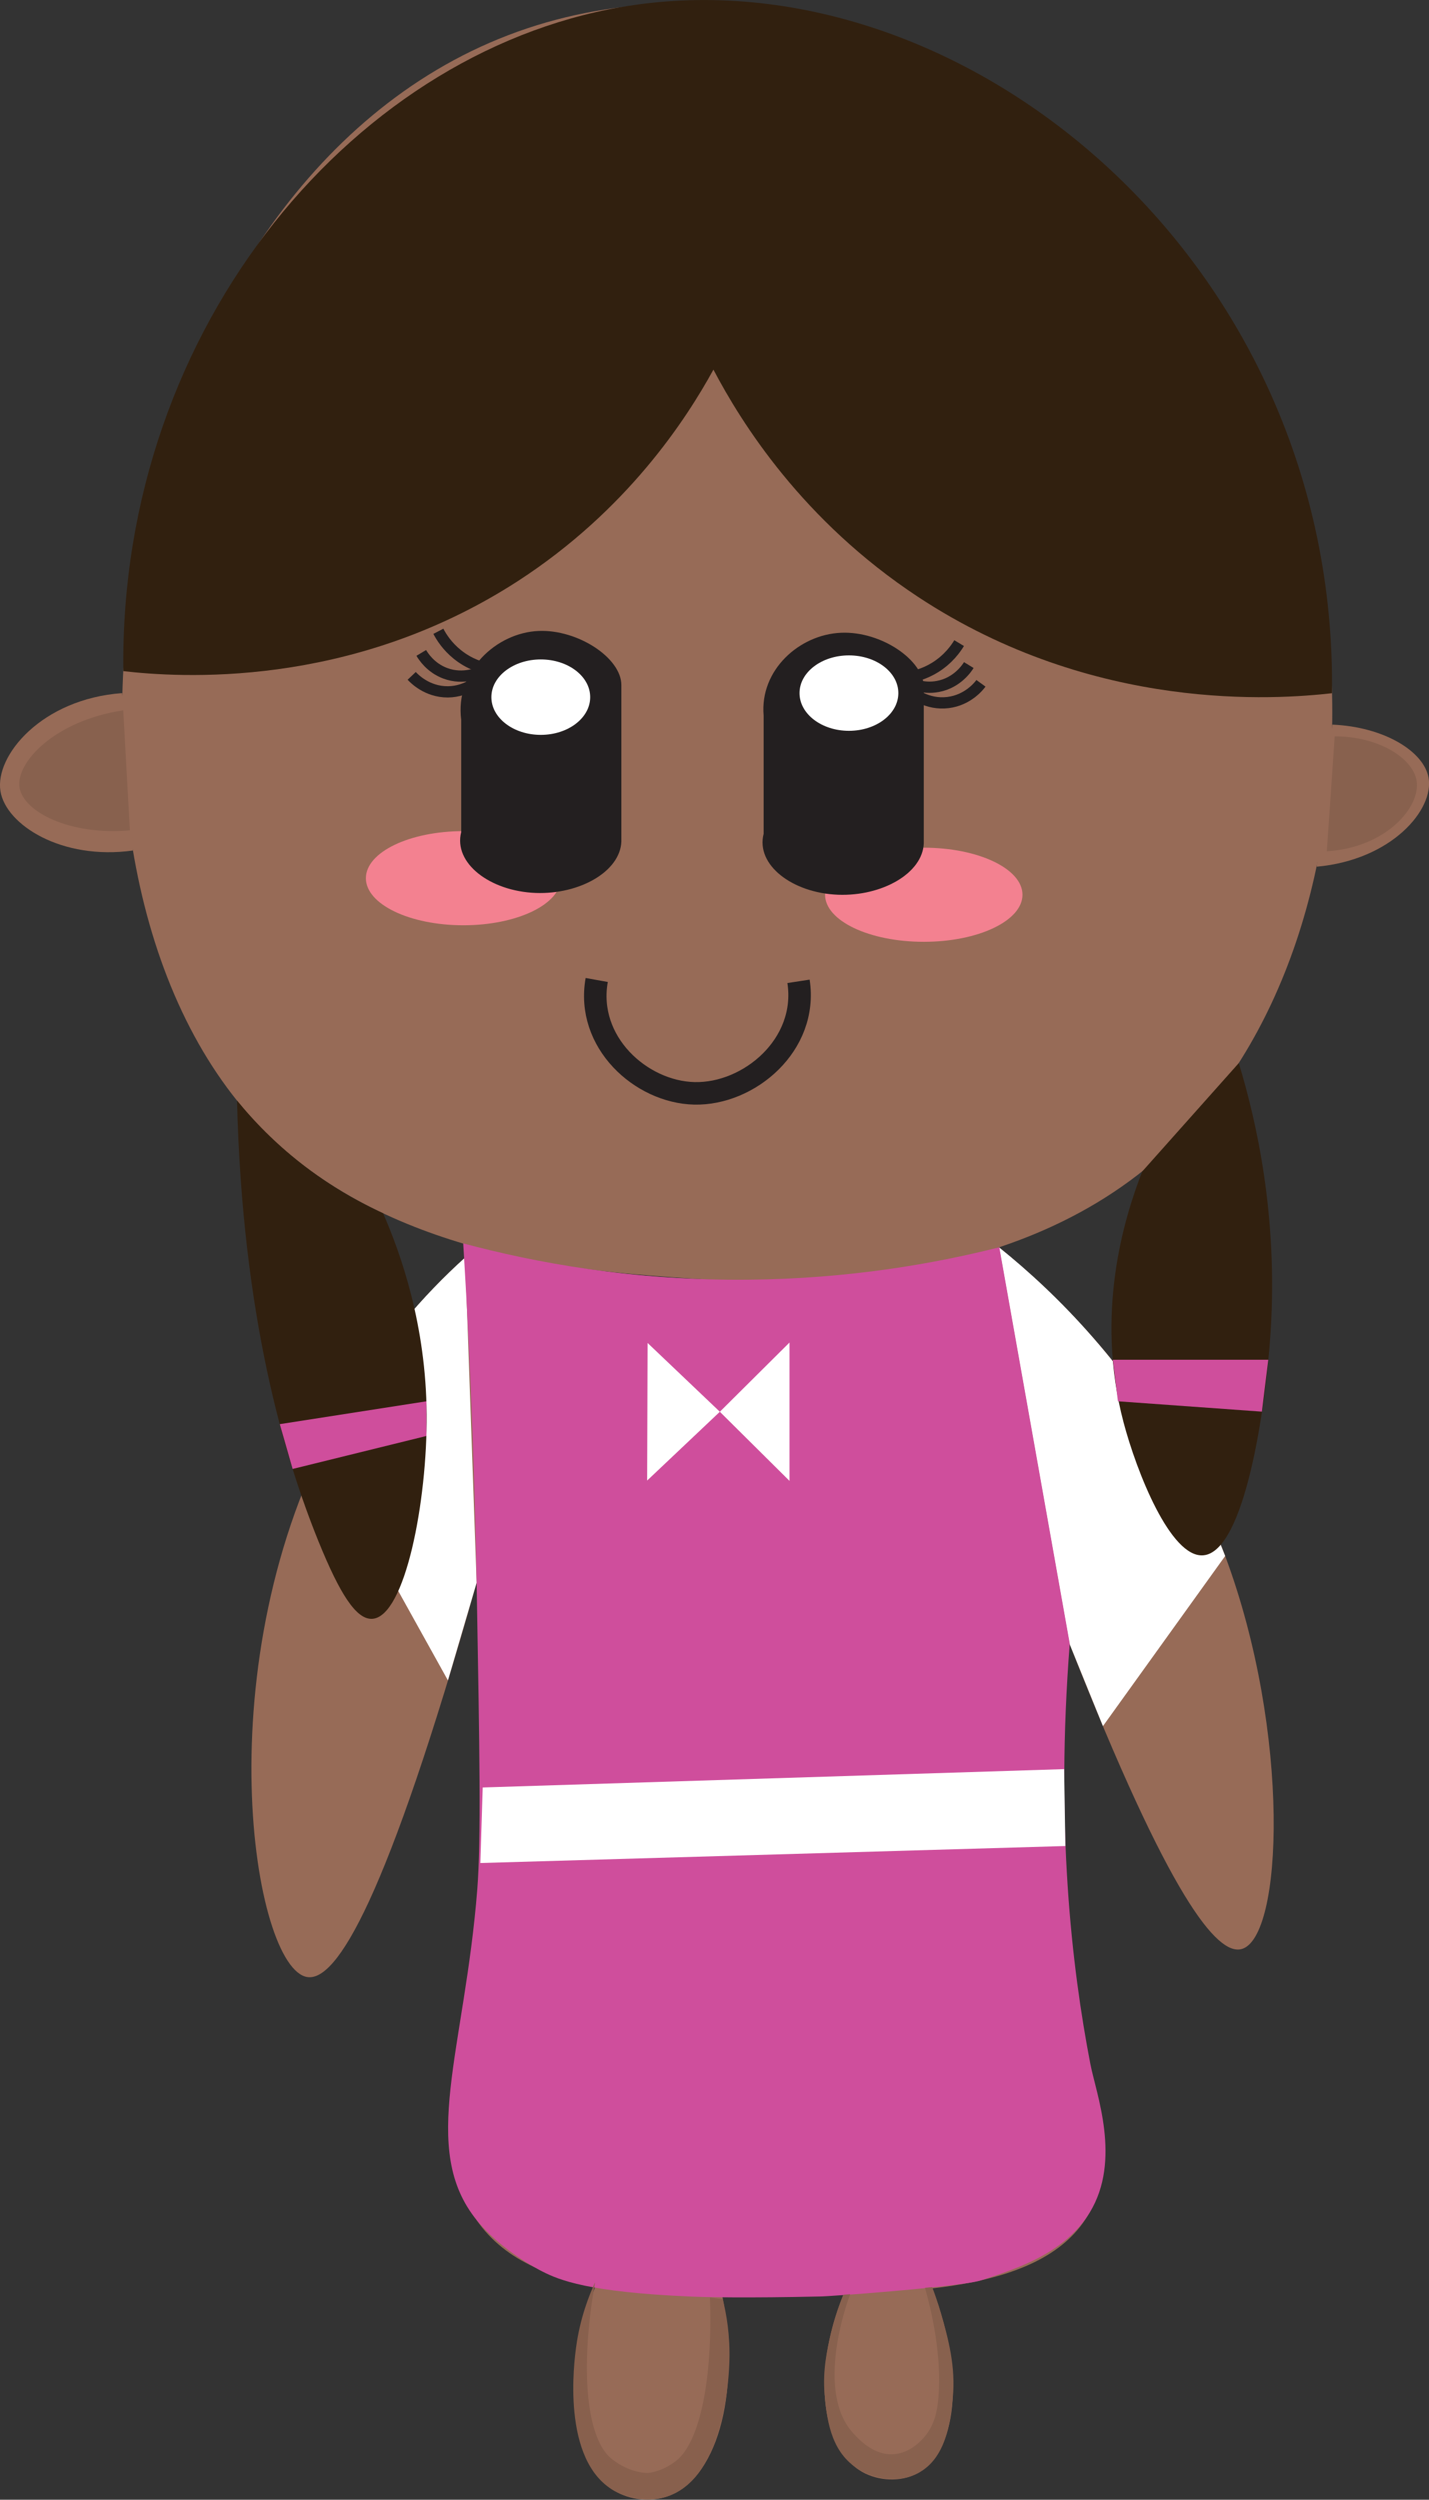 <?xml version="1.0" encoding="UTF-8"?><svg id="Layer_2" xmlns="http://www.w3.org/2000/svg" width="126.97" height="222.02" viewBox="0 0 126.97 222.02"><rect x="0" y="0" width="126.97" height="222.02" fill="#333333" stroke="none"/><defs><style>.cls-1{stroke-width:2px;}.cls-1,.cls-2{stroke:#231f20;stroke-miterlimit:10;}.cls-1,.cls-3{fill:#976b57;}.cls-2{fill:none;}.cls-4{fill:#88604d;}.cls-4,.cls-5,.cls-6,.cls-7,.cls-8,.cls-3,.cls-9,.cls-10{stroke-width:0px;}.cls-5{fill:#88614e;}.cls-6{fill:#231f20;}.cls-7{fill:#cf4e9c;}.cls-8{fill:#31200f;}.cls-9{fill:#f38190;}.cls-10{fill:#fff;}</style></defs><g id="Layer_1-2"><path class="cls-3" d="m45.14,3.13c18-6.91,38.77-.29,51.82,10.71,26.74,22.53,28.01,69.21,6.22,88.77-14.44,12.96-36.06,11.37-43.57,10.82-7.92-.58-25.41-1.87-36.48-13.32C.62,76.83,9.68,16.74,45.14,3.13Z"/><path class="cls-3" d="m10.85,61.56C3.71,62.08-.47,67.11.04,70.27c.48,2.98,5.43,6.16,11.78,5.27"/><path class="cls-3" d="m118.38,64.36c4.54.19,8.12,2.34,8.55,4.71.51,2.83-3.26,7.3-9.94,7.91"/><path class="cls-8" d="m10.96,59.61c4.76.54,20.09,1.68,35.04-7.99,9.7-6.28,14.95-14.34,17.39-18.79,2.46,4.68,7.88,13.4,18.19,20.19,15.68,10.33,31.89,9.1,36.77,8.55C118.83,23.26,85.93-3.8,56.39.44,31.91,3.94,10.57,28.84,10.96,59.61Z"/><path class="cls-3" d="m42.35,110.79c-3.05,2.63-8.19,7.61-12.37,15.17-11.96,21.62-7.48,48.95-2.66,49.64,2.6.37,7.03-6.77,15.03-35.03,1.23,17.2.22,30.69-1.03,40.17-.93,7.02-2.02,12.07,1.06,16.49,2.56,3.67,6.89,5.3,12.21,6.02,4.29.58,9.22.56,14.38.54,11.42-.04,23.86-.08,27.83-7.27,2.34-4.23.26-8.27-1.42-16.13-1.66-7.78-2.91-19.28-.35-34.39,8.96,22.78,13.13,27.62,15.25,27.12,3.74-.88,4.43-19.25-1.42-34.92-5.09-13.63-14.1-22.52-20.09-27.41-6.59,1.66-15.61,3.19-26.33,2.83-7.88-.26-14.68-1.47-20.09-2.83Z"/><path class="cls-3" d="m52.93,202.98c3.75.29,7.5.59,11.24.88,1.72,9.26-.68,16.38-4.83,17.85-1.55.55-3.37.33-4.73-.47-3.83-2.26-4.89-9.67-1.68-18.26Z"/><path class="cls-3" d="m74.94,203.79l7.89-.55c3.09,7.98,2.04,14.61-1.3,16.43-1.51.82-3.5.68-4.92-.12-3.43-1.93-4.65-8.35-1.67-15.76Z"/><path class="cls-10" d="m41.33,111.69c.34,9.63.68,19.25,1.02,28.88l-2.55,8.68-11.32-20.37c1.58-3.29,3.87-7.25,7.21-11.29,1.92-2.33,3.84-4.28,5.64-5.9Z"/><path class="cls-10" d="m88.77,110.79c2.09,11.74,4.17,23.47,6.26,35.21l2.97,7.31,10.86-15.11c-2.09-5.33-5.65-12.43-11.78-19.44-2.82-3.23-5.68-5.86-8.31-7.97Z"/><path class="cls-8" d="m21.06,97.75c.47,19.2,4.22,31.71,7.25,39.18,1.86,4.57,3.33,6.95,4.78,6.85,2.91-.21,4.88-10.43,4.82-18.17-.06-7.89-2.25-14.14-3.87-17.85-1.75-.8-3.76-1.88-5.85-3.36-3.19-2.25-5.51-4.67-7.13-6.65Z"/><polygon class="cls-7" points="24.86 126.49 37.89 124.46 37.89 127.54 26 130.47 24.86 126.49"/><path class="cls-8" d="m110.07,94.42c1.56,5.14,3.48,13.53,2.83,23.84-.43,6.78-2.3,19.56-5.98,19.88-2.91.25-5.93-7.42-7.09-11.81-2.55-9.65.03-18.11,1.66-22.28"/><polygon class="cls-7" points="98.88 120.77 112.69 120.77 112.12 125.38 99.33 124.46 98.88 120.77"/><path class="cls-7" d="m41.16,110.45c.74,12.04,1.05,22.27,1.19,30.12.27,15.21.4,22.81.06,27.21-1.12,14.3-5.22,23.09-.02,29.45,2.14,2.62,5.38,4.31,5.78,4.51,1.53.78,4.11,1.84,13.09,2.23,1.48.07,5.21.14,11.55,0,.27,0,1.07-.05,2.15-.13.35-.02.73-.05,1.13-.08,3.89-.3,9.89-.83,11.1-1.23,3.22-1.05,7.43-2.42,9.63-6.01,2.86-4.67.56-10.6.06-13.21-1.67-8.66-3.1-21.1-1.83-37.32-2.09-11.74-4.17-23.47-6.26-35.21-5.77,1.46-13.36,2.8-22.28,2.88-10.36.1-19.03-1.53-25.33-3.22Z"/><path class="cls-10" d="m57.54,119.27c-.01,4.08-.03,8.15-.04,12.23,2.15-2.04,4.31-4.08,6.46-6.11,2.06,2.05,4.12,4.09,6.19,6.14v-12.29l-6.19,6.15c-2.14-2.04-4.28-4.08-6.42-6.11Z"/><path class="cls-10" d="m42.89,158.76c17.22-.54,34.44-1.09,51.66-1.63.04,2.28.07,4.55.11,6.83-17.33.5-34.65,1.01-51.98,1.51.07-2.24.14-4.47.21-6.71Z"/><path class="cls-4" d="m52.87,202.74c-1.37,7.75-.76,13.91,1.51,15.68,1.68,1.31,3.21,1.22,3.21,1.22s1.26-.08,2.54-1.12c2.06-1.68,3.21-7.24,2.95-14.46.38.05.76.11,1.14.16.32,1.28.66,3.19.59,5.49-.03.99-.33,10.28-5.48,12-2.38.8-4.61-.41-4.73-.47-4.78-2.67-3.57-11.59-3.41-12.78.35-2.57,1.14-4.56,1.67-5.72Z"/><path class="cls-5" d="m76.1,219.21c1.46.97,3.68,1.36,5.44.46,2.55-1.3,2.91-4.67,3.11-6.62.3-2.85-.43-5.44-1.03-7.54-.29-1-.58-1.81-.79-2.37-.21.02-.42.04-.64.06.55,1.96,1.53,6.02,1.18,9.86-.1,1.08-.32,2.28-1.19,3.33-.22.26-1.25,1.5-2.81,1.59-1.72.1-3-1.26-3.52-1.82-3.48-3.73-.57-11.72-.31-12.39-.2.01-.39.03-.59.04-.36.86-.81,2.07-1.15,3.56-.3,1.32-.72,3.14-.53,5.29.18,1.96.45,4.96,2.83,6.53Z"/><path class="cls-5" d="m10.95,63.09c-6.08.91-9.59,4.64-9.21,6.88.36,2.13,4.44,4.25,9.8,3.78-.2-3.56-.39-7.11-.59-10.67Z"/><path class="cls-5" d="m118.59,65.4c-.23,3.4-.46,6.81-.7,10.21,5.29-.33,8.36-3.95,7.98-6.27-.33-2-3.37-3.94-7.28-3.94Z"/><ellipse class="cls-9" cx="41.17" cy="78" rx="8.66" ry="4.18"/><ellipse class="cls-9" cx="82.08" cy="79.47" rx="8.77" ry="4.18"/><path class="cls-6" d="m67.85,74.05v-10.5c-.35-4.04,3.18-7.2,6.89-7.35,3.6-.15,7.34,2.47,7.34,4.81v13.9c-.11,2.66-3.71,4.7-7.6,4.56-4.08-.15-7.34-2.65-6.63-5.41Z"/><path class="cls-6" d="m40.98,73.89v-9.95c-.56-4.35,3.12-7.75,6.89-7.9,3.47-.14,7.34,2.39,7.34,4.81v13.9c-.11,2.66-3.71,4.7-7.6,4.56-4.08-.15-7.34-2.65-6.63-5.41Z"/><path class="cls-1" d="m53.02,87.04c-.99,5.51,3.92,9.96,8.68,10.07,4.85.11,10.12-4.3,9.25-9.95"/><ellipse class="cls-10" cx="48.05" cy="61.92" rx="4.39" ry="3.35"/><ellipse class="cls-10" cx="75.43" cy="61.56" rx="4.39" ry="3.35"/><path class="cls-2" d="m43.39,59.42c-.58-.12-1.67-.42-2.75-1.29-.92-.74-1.43-1.56-1.69-2.06"/><path class="cls-2" d="m42.9,59.59c-.24.12-1.68.83-3.34.21-1.31-.49-1.95-1.51-2.13-1.81"/><path class="cls-2" d="m42.9,60.08c-.19.2-1.3,1.35-3.1,1.37-1.89.01-3.04-1.23-3.22-1.42"/><path class="cls-2" d="m85.22,57.12c-.3.5-.96,1.43-2.13,2.16-1,.62-1.95.83-2.51.9"/><path class="cls-2" d="m86.08,59.07c-.14.23-1.01,1.58-2.75,1.9-1.38.26-2.45-.29-2.75-.46"/><path class="cls-2" d="m87.16,60.69c-.16.22-1.14,1.49-2.93,1.71-1.87.23-3.17-.87-3.36-1.05"/></g></svg>